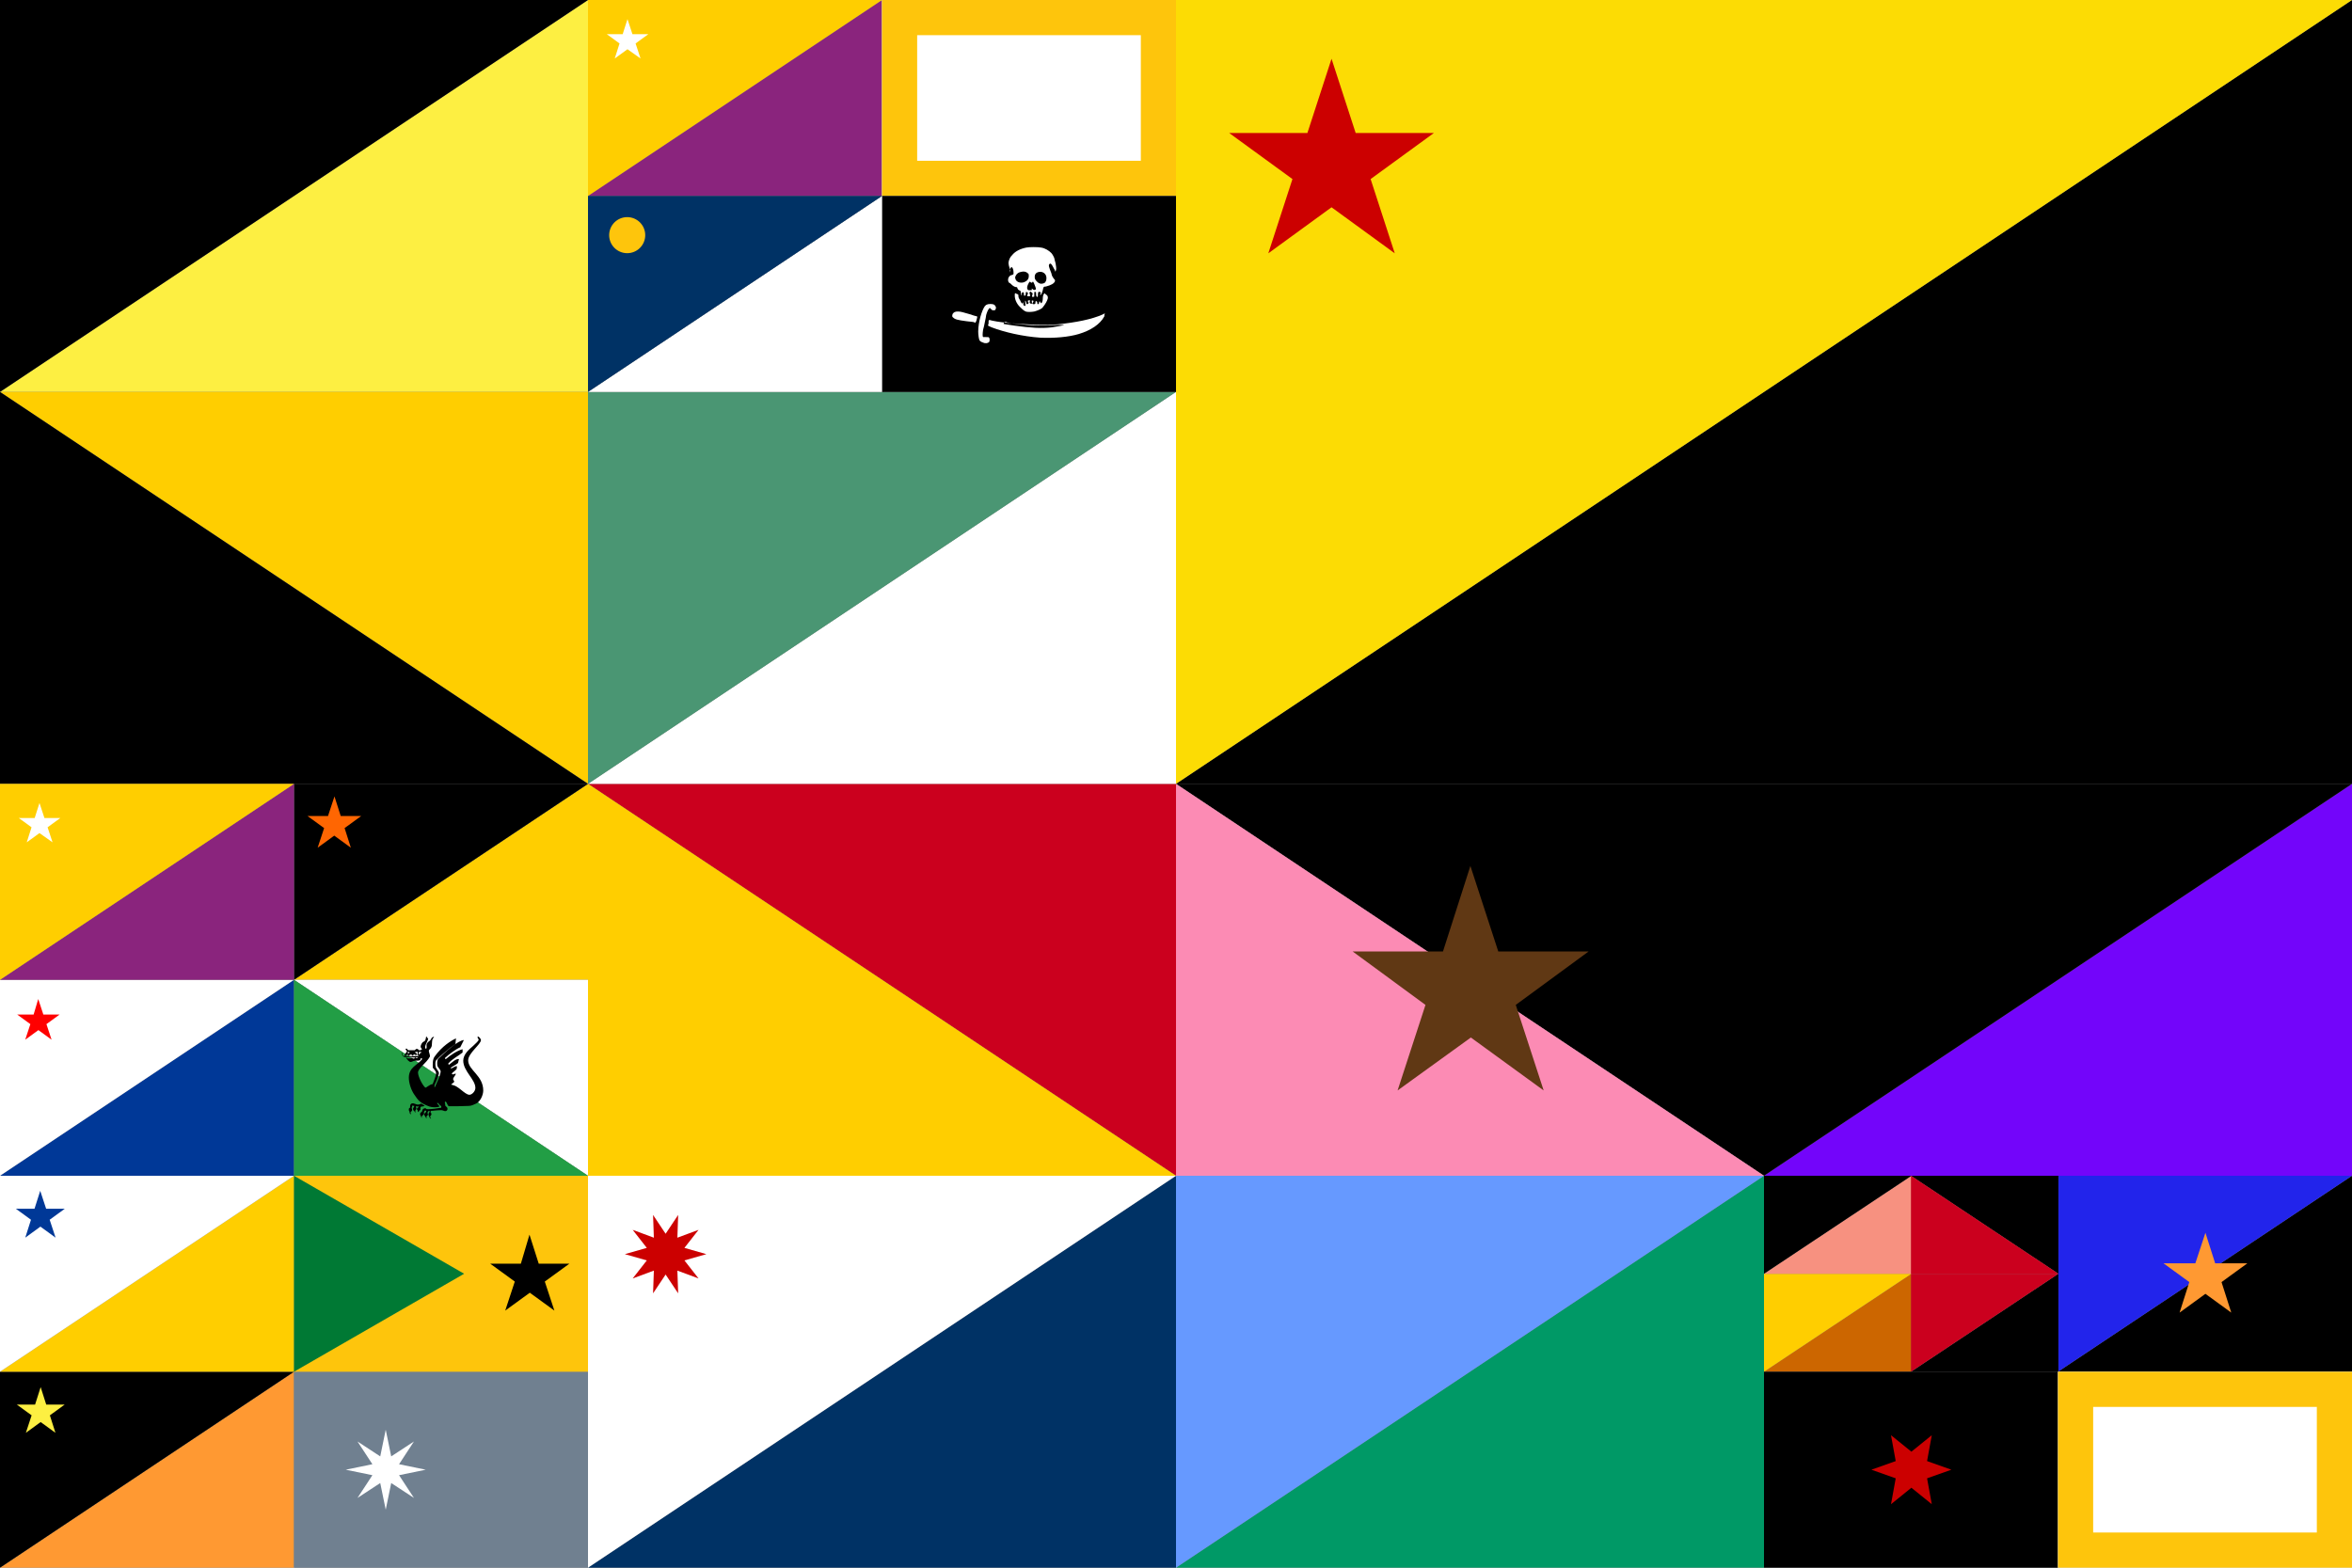 <?xml version="1.0" encoding="utf-8"?>
<!-- Generator: Adobe Illustrator 19.0.0, SVG Export Plug-In . SVG Version: 6.00 Build 0)  -->
<svg version="1.1" id="total-flag" xmlns:ev="http://www.w3.org/2001/xml-events"
	 xmlns="http://www.w3.org/2000/svg" xmlns:xlink="http://www.w3.org/1999/xlink" x="0px" y="0px" viewBox="100 -50 300 200"
	 style="enable-background:new 100 -50 300 200;" xml:space="preserve">
<rect x="100" y="-50" width="300" height="200" fill="#808080" stroke="none"/>
<style type="text/css">
	.st0{clip-path:url(#SVGID_2_);}
	.st1{fill:#FCDC04;}
	.st2{fill:#CC0000;}
	.st3{clip-path:url(#SVGID_4_);}
	.st4{fill:#FDEF42;}
	.st5{clip-path:url(#SVGID_6_);}
	.st6{fill:#CB001E;}
	.st7{fill:#FFCE00;}
	.st8{clip-path:url(#SVGID_8_);}
	.st9{fill:#009966;}
	.st10{fill:#6699FF;}
	.st11{clip-path:url(#SVGID_10_);}
	.st12{fill:#FF9932;}
	.st13{clip-path:url(#SVGID_12_);}
	.st14{fill:#2224EB;}
	.st15{clip-path:url(#SVGID_14_);}
	.st16{fill:#FFFFFF;}
	.st17{fill:#4A9673;}
	.st18{clip-path:url(#SVGID_16_);}
	.st19{fill:#7305FA;}
	.st20{clip-path:url(#SVGID_18_);}
	.st21{fill:#FF6602;}
	.st22{clip-path:url(#SVGID_20_);}
	.st23{clip-path:url(#SVGID_22_);}
	.st24{fill:#003897;}
	.st25{fill:#FF0000;}
	.st26{clip-path:url(#SVGID_24_);}
	.st27{fill:#229E45;}
	.st28{clip-path:url(#SVGID_26_);}
	.st29{fill:#FC8BB4;}
	.st30{fill:#603814;}
	.st31{clip-path:url(#SVGID_28_);}
	.st32{fill:#CC6600;}
	.st33{clip-path:url(#SVGID_30_);}
	.st34{clip-path:url(#SVGID_32_);}
	.st35{fill:#F79180;}
	.st36{clip-path:url(#SVGID_34_);}
	.st37{clip-path:url(#SVGID_36_);}
	.st38{fill:#003265;}
	.st39{clip-path:url(#SVGID_38_);}
	.st40{clip-path:url(#SVGID_40_);}
	.st41{fill:#8A247D;}
	.st42{clip-path:url(#SVGID_42_);}
	.st43{clip-path:url(#SVGID_44_);}
	.st44{fill:none;stroke:#FEC50C;stroke-width:7.172;}
	.st45{clip-path:url(#SVGID_46_);}
	.st46{clip-path:url(#SVGID_48_);}
	.st47{clip-path:url(#SVGID_50_);}
	.st48{clip-path:url(#SVGID_52_);}
	.st49{fill:#FEC50C;}
	.st50{clip-path:url(#SVGID_54_);}
	.st51{fill:#708090;}
	.st52{clip-path:url(#SVGID_56_);}
	.st53{fill:#007934;}
</style>
<g transform="translate(150, 0)">
	<g>
		<defs>
			<rect id="SVGID_1_" x="100" y="-50" width="150" height="100"/>
		</defs>
		<clipPath id="SVGID_2_">
			<use xlink:href="#SVGID_1_"  style="overflow:visible;"/>
		</clipPath>
		<g class="st0">
			<path d="M100,50L250-50V50H100z"/>
			<path class="st1" d="M100,50L250-50H100V50z"/>
		</g>
	</g>
	<g transform="translate(6.93, 6.93) scale(0.261) rotate(0, 50.0, 50.0)">
		<path class="st2" d="M432.6-189.4l11.8,36.3h38.2l-30.9,22.5l11.8,36.3l-30.9-22.5l-30.9,22.5l11.8-36.3l-30.9-22.5h38.2
			L432.6-189.4"/>
	</g>
</g>
<g transform="translate(0, 0)">
	<g>
		<defs>
			<rect id="SVGID_3_" x="100" y="-50" width="75" height="50"/>
		</defs>
		<clipPath id="SVGID_4_">
			<use xlink:href="#SVGID_3_"  style="overflow:visible;"/>
		</clipPath>
		<g class="st3">
			<path class="st4" d="M100,0l75-50V0H100z"/>
			<path d="M100,0l75-50h-75V0z"/>
		</g>
	</g>
	<g id="empty">
	</g>
</g>
<g transform="translate(75, 100)">
	<g>
		<defs>
			<rect id="SVGID_5_" x="100" y="-50" width="75" height="50"/>
		</defs>
		<clipPath id="SVGID_6_">
			<use xlink:href="#SVGID_5_"  style="overflow:visible;"/>
		</clipPath>
		<g class="st5">
			<path class="st6" d="M100-50l75,50v-50H100z"/>
			<path class="st7" d="M100-50l75,50h-75V-50z"/>
		</g>
	</g>
	<g id="empty_1_">
	</g>
</g>
<g transform="translate(150, 150)">
	<g>
		<defs>
			<rect id="SVGID_7_" x="100" y="-50" width="75" height="50"/>
		</defs>
		<clipPath id="SVGID_8_">
			<use xlink:href="#SVGID_7_"  style="overflow:visible;"/>
		</clipPath>
		<g class="st8">
			<path class="st9" d="M100,0l75-50V0H100z"/>
			<path class="st10" d="M100,0l75-50h-75V0z"/>
		</g>
	</g>
	<g id="empty_2_">
	</g>
</g>
<g transform="translate(0, 175)">
	<g>
		<defs>
			<rect id="SVGID_9_" x="100" y="-50" width="37.5" height="25"/>
		</defs>
		<clipPath id="SVGID_10_">
			<use xlink:href="#SVGID_9_"  style="overflow:visible;"/>
		</clipPath>
		<g class="st11">
			<path class="st12" d="M100-25l37.5-25v25H100z"/>
			<path d="M100-25l37.5-25H100V-25z"/>
		</g>
	</g>
	<g transform="translate(7.774, 7.774) scale(0.245) rotate(0, 50.0, 50.0)">
		<path class="st4" d="M397.6-227.8l2.9,9.1h9.6l-7.7,5.6l2.9,9.1l-7.7-5.6l-7.7,5.6l3-9.1l-7.7-5.6h9.5L397.6-227.8"/>
	</g>
</g>
<g transform="translate(262.5, 150)">
	<g>
		<defs>
			<rect id="SVGID_11_" x="100" y="-50" width="37.5" height="25"/>
		</defs>
		<clipPath id="SVGID_12_">
			<use xlink:href="#SVGID_11_"  style="overflow:visible;"/>
		</clipPath>
		<g class="st13">
			<path d="M100-25l37.5-25v25H100z"/>
			<path class="st14" d="M100-25l37.5-25H100V-25z"/>
		</g>
	</g>
	<g transform="translate(53.62, 28.62) scale(0.428) rotate(0, 50.0, 50.0)">
		<path class="st12" d="M152.3-166.7l2.9,9.1h9.6l-7.7,5.6l2.9,9.1l-7.7-5.6l-7.7,5.6l2.9-9.1l-7.7-5.6h9.5L152.3-166.7"/>
	</g>
</g>
<g transform="translate(75, 50)">
	<g>
		<defs>
			<rect id="SVGID_13_" x="100" y="-50" width="75" height="50"/>
		</defs>
		<clipPath id="SVGID_14_">
			<use xlink:href="#SVGID_13_"  style="overflow:visible;"/>
		</clipPath>
		<g class="st15">
			<path class="st16" d="M100,0l75-50V0H100z"/>
			<path class="st17" d="M100,0l75-50h-75V0z"/>
		</g>
	</g>
	<g id="empty_3_">
	</g>
</g>
<g transform="translate(225, 100)">
	<g>
		<defs>
			<rect id="SVGID_15_" x="100" y="-50" width="75" height="50"/>
		</defs>
		<clipPath id="SVGID_16_">
			<use xlink:href="#SVGID_15_"  style="overflow:visible;"/>
		</clipPath>
		<g class="st18">
			<path class="st19" d="M100,0l75-50V0H100z"/>
			<path d="M100,0l75-50h-75V0z"/>
		</g>
	</g>
	<g id="empty_4_">
	</g>
</g>
<g transform="translate(37.5, 100)">
	<g>
		<defs>
			<rect id="SVGID_17_" x="100" y="-50" width="37.5" height="25"/>
		</defs>
		<clipPath id="SVGID_18_">
			<use xlink:href="#SVGID_17_"  style="overflow:visible;"/>
		</clipPath>
		<g class="st20">
			<path class="st7" d="M100-25l37.5-25v25H100z"/>
			<path d="M100-25l37.5-25H100V-25z"/>
		</g>
	</g>
	<g transform="translate(6.272, 6.272) scale(0.275) rotate(0, 50.0, 50.0)">
		<path class="st21" d="M359.6-198.8l2.9,9.1h9.5l-7.7,5.6l2.9,9.1l-7.7-5.6l-7.7,5.6l3-9.1l-7.7-5.6h9.5L359.6-198.8"/>
	</g>
</g>
<g transform="translate(0, 50)">
	<g>
		<defs>
			<rect id="SVGID_19_" x="100" y="-50" width="75" height="50"/>
		</defs>
		<clipPath id="SVGID_20_">
			<use xlink:href="#SVGID_19_"  style="overflow:visible;"/>
		</clipPath>
		<g class="st22">
			<path class="st7" d="M100-50l75,50v-50H100z"/>
			<path d="M100-50l75,50h-75V-50z"/>
		</g>
	</g>
	<g id="empty_5_">
	</g>
</g>
<g transform="translate(0, 125)">
	<g>
		<defs>
			<rect id="SVGID_21_" x="100" y="-50" width="37.5" height="25"/>
		</defs>
		<clipPath id="SVGID_22_">
			<use xlink:href="#SVGID_21_"  style="overflow:visible;"/>
		</clipPath>
		<g class="st23">
			<path class="st24" d="M100-25l37.5-25v25H100z"/>
			<path class="st16" d="M100-25l37.5-25H100V-25z"/>
		</g>
	</g>
	<g transform="translate(9.087, 9.087) scale(0.218) rotate(0, 50.0, 50.0)">
		<path class="st25" d="M439.4-259.8l3,9.1h9.5l-7.7,5.6l3,9.1l-7.7-5.6l-7.7,5.6l3-9.1l-7.7-5.6h9.6L439.4-259.8"/>
	</g>
</g>
<g transform="translate(37.5, 125)">
	<g>
		<defs>
			<rect id="SVGID_23_" x="100" y="-50" width="37.5" height="25"/>
		</defs>
		<clipPath id="SVGID_24_">
			<use xlink:href="#SVGID_23_"  style="overflow:visible;"/>
		</clipPath>
		<g class="st26">
			<path class="st16" d="M100-50l37.5,25v-25H100z"/>
			<path class="st27" d="M100-50l37.5,25H100V-50z"/>
		</g>
	</g>
	<g transform="translate(54.121, 29.121) scale(0.418) rotate(0, 50.0, 50.0)">
		<path d="M150.1-172C150.1-172,150.1-172,150.1-172c-0.1,0.3-0.1,1.4-0.8,1.6c-0.5,0.2-0.9,1.1-0.9,1.5c0,0.5,0.5,0.7,0.4,0.8
			c-0.1,0.2-0.6,0.4-0.9,0.3c-0.2-0.1-0.2-0.4-0.7-0.4c-0.4,0-0.4,0.4-0.6,0.4c-0.6,0-1.2,0-1.9,0c-0.3,0-0.4-0.5-0.6-0.5
			c-0.1,0-0.3,0.1-0.3,0.2c0,0.2,0.4,0.4,0.4,0.6c0,0.5-0.6,0.4-0.7,1.5c0,0.1,0.2,0.2,0.3,0.1c0.1-0.1,0-0.3,0.1-0.4
			c0.1-0.1,0.3-0.1,0.5-0.1c0.3,0,0.2,0.3,0.5,0.4c0.1-0.2,0.1-0.3,0.2-0.4c0.1-0.1,0.4-0.1,0.6,0c0.1,0.1,0.2,0.2,0.3,0.3
			c0.1-0.1,0.1-0.2,0.2-0.3c0.2-0.1,0.4-0.1,0.5-0.1c0.2,0.1,0.1,0.3,0.2,0.4c0.1-0.2,0.1-0.3,0.3-0.3c0.1-0.1,0.3,0,0.4,0.1
			c0.1,0.1,0.1,0.2,0.1,0.3c-0.4,0-1.9,0-2.8,0c-0.7,0-1.3,0-1.5,0c-0.1,0-0.2,0-0.3-0.1c-0.1-0.1-0.2-0.1-0.2-0.3
			c-0.1-0.3-0.2-0.6-0.2-0.6c0,0,0-0.1,0-0.1c0,0-0.1,0-0.1,0c0,0,0,0,0,0.1c0,0,0,0,0,0.1c0,0,0,0.3,0.2,0.6
			c0.1,0.2,0.1,0.3,0.3,0.4s0.3,0.2,0.4,0.2c0.2,0,0.8,0,1.5,0c0.2,0,0.5,0,0.8,0c-0.2,0.2-0.3,0.4-0.5,0.4c-0.4,0-0.5,0-0.8,0
			c-0.1,0-0.3-0.1-0.3-0.2c-0.1-0.1-0.2-0.1-0.2,0c0,0-0.1,0.1,0,0.1c0.3,0.5,0.9,1.2,1.4,1.2c0.3,0,0.8-0.4,1.4-0.4
			c0.1,0,1.1,0,1.3-0.1c0.3-0.1,0.3-0.6,0.4-0.7c0.1,0,0.2,0.1,0.3,0.1c0.1,0.1,0,0.2,0,0.3c-1.4,1.8-4,2.4-4,5.6
			c0,1.6,0.7,3.8,1.7,5.2c1.1,1.6,1.6,2.5,4.6,3.6c0.9,0.3,2.4,0.3,3,0c0.2-0.1-0.6-0.8-0.7-1c0-0.1,0.2-0.1,0.3-0.1
			c0.3,0.3,0.6,0.8,0.9,0.9c0,0,0.1,0.1,0.1,0.1c0,0,0,0,0,0.1c0,0,0,0.1,0,0.1s0,0.1,0,0.1c0,0.1,0,0.1-0.1,0.2c-0.1,0-0.2,0-0.2,0
			h0c-1,0.2-2.7,0.4-3.7,0.4c-0.9,0-0.4-0.2-0.9-0.3c-0.4,0-0.9,0.3-0.9,0.8c0,0.3-0.4,0.4-0.6,0.7c-0.2,0.4,0.1,0.8,0.2,0.9
			c0,0.4,0.2,0.5,0.3,0.5c-0.1-0.2-0.1-0.4,0-0.5c0.1-0.2,0.5-0.3,0.6-0.6c0.1-0.1,0-0.3,0-0.5c0-0.3,0.3-0.6,0.4-0.6
			c0.1,0,0.2,0.1,0.3,0.1c0,0.1,0,0.1,0,0.2c0,0.3-0.6,0.5-0.6,0.9c0,0.3,0.2,0.5,0.3,0.6c0.1,0.3,0.2,0.5,0.5,0.6
			c-0.1-0.2-0.2-0.4-0.1-0.6c0.1-0.2,0.3-0.3,0.4-0.4c0.1-0.2-0.1-0.5-0.1-0.7c0-0.1,0.1-0.3,0.2-0.5c0.1,0,0.3,0,0.5,0
			c0,0.1,0,0.2-0.1,0.2c0,0.2-0.3,0.5-0.3,0.7c0,0.4,0.1,0.5,0.2,0.7c0.1,0.4,0.3,0.7,0.6,0.7c-0.2-0.4-0.3-0.4-0.3-0.6
			c0-0.3,0.4-0.4,0.4-0.8c0-0.3-0.3-0.4-0.3-0.7c0-0.1,0.1-0.2,0.2-0.3c0.1,0,0.2,0,0.3,0c1.2-0.1,1.7-0.2,2.8-0.2
			c0.4,0,0.9,0.3,1.2,0.3c0.4,0,0.7-0.3,0.7-0.7c0-0.2-0.1-0.3-0.1-0.4l0,0v0c0,0-0.1-0.1-0.1-0.1l0,0l0,0c0,0-0.1,0-0.1-0.1
			c0,0-0.1-0.1-0.1-0.1c0,0,0,0-0.1-0.1c-0.1-0.1-0.1-0.1-0.1-0.1l0,0c-0.1-0.1-0.1-0.1-0.1-0.2l0,0c0,0,0,0,0,0c0-0.1,0-0.1,0-0.2
			c0,0,0,0,0-0.1c0,0,0,0,0,0c0,0,0,0,0-0.1c0,0,0-0.1-0.1-0.1v0l0,0c0,0,0,0,0-0.1c0,0,0-0.1,0-0.1c0,0,0-0.1,0-0.1c0,0,0,0,0,0
			l0,0c0,0,0-0.1,0-0.1c0-0.1,0-0.1,0-0.1c0-0.1,0.2-0.1,0.3-0.1c0.4,0.4,0.5,1.4,1,1.4c2.2,0,4,0,6-0.1c0.7,0,1.6-0.4,2.2-0.7
			c1.3-0.6,2.2-2.6,2.2-4c0-4.6-4.6-6.2-4.6-9.2c0-2.2,3.9-4.9,3.9-6.2c0-0.4-0.8-1.3-1-1s0.3,0.6,0.3,0.9c0,0.3-0.8,1.1-1.7,1.9
			c-1.3,1.1-3,2.6-3,4.5c0,3.2,3.7,5.7,3.7,8.3c0,1.1-1.1,2.1-1.8,2.1c-1.5,0-3.5-3-5.5-3c-0.5,0,0.6-0.6,0.8-0.9
			c0.2-0.2-0.3-0.6-0.3-0.9c0.1-0.6,0.9-1.3,0.8-1.6c0-0.2-0.6,0.2-0.9,0.2c-0.1,0-0.3-0.2-0.3-0.3c0.3-0.4,1.2-0.9,1.5-1.4l0.1-0.8
			c-0.7-0.1-1,0.4-1.6,0.6c-0.3,0.1-0.4-0.1-0.3-0.1c0-0.2,1.6-0.9,2.2-1.5l0.3-1.2c-1.1-0.1-2,1-3,1.7c-0.1,0.1-0.3-0.2-0.3-0.3
			c1.3-1.5,3.2-2.4,4.4-3.4l0-1c-1.6,0.4-3.7,1.8-5.1,3c-0.1,0.1-0.3-0.2-0.3-0.3c1.3-1.2,3.3-2.7,4.7-3.3l1.1-2.2
			c-1.8,0.1-5.6,3.6-7.8,5.7c-0.4,0.4-0.4,1.5-0.3,2.1c0.2,0.7,1.1,1.3,1,1.9c-0.2,1.4-1.2,3.4-1.7,4.6c-0.1,0.1-0.2,0.1-0.2,0
			l0.1-0.8c-0.2,0-0.3-0.1-0.5-0.1c-1.3,0.2-2.1,1.3-2.4,1.1c-0.8-0.7-2.1-3.1-2.2-4.5c-0.1-1.3,2.6-3,3.6-4.9
			c0.2-0.4-0.3-1.3-0.3-1.8c0-0.5,0.3-0.2,0.8-1.2c0.2-0.3,0.1-1.6,0.3-2.3c0.1-0.3,0.4-0.5,0.5-0.8c-0.8,0.1-0.8,0.6-1.1,1
			c-0.2,0.3-0.8,0.5-1.1,1.1c-0.2,0.4,0,1-0.1,1.4c-0.1,0.2-0.4,0.1-0.4,0c-0.2-1,0.8-2,0.9-3C150.5-171.3,150.2-172.1,150.1-172
			L150.1-172 M159.2-171.4c-1.4,0.6-4.3,2.4-6.5,5.5c-0.7,0.9-0.6,2.3-0.6,3.3c0,0.4,1,1,1,1.8c0,1.1-0.8,2.5-1.1,3.6
			c0.2,0,0.4,0,0.6,0.1c0.1-0.2,0.2-0.4,0.3-0.6c0.5-1,0.9-2.2,1.1-3.1c0-0.1-0.1-0.4-0.3-0.7c-0.2-0.3-0.5-0.7-0.7-1.1
			c-0.1-0.4-0.1-0.8-0.1-1.2c0-0.4,0.1-0.9,0.5-1.2c1.1-1.1,2.7-2.5,4.1-3.6c0.5-0.4,1.1-0.8,1.5-1.1L159.2-171.4L159.2-171.4
			 M147.1-167.3c0.1,0,0.3,0,0.4,0c0,0.2,0.1,0.8-0.2,0.8c-0.1,0-0.1-0.3-0.2-0.4c-0.1-0.1-0.4,0-0.4-0.2
			C146.8-167.3,146.9-167.3,147.1-167.3L147.1-167.3 M148.2-167.3c0.2,0,0.4,0,0.4,0.2c0,0.2-0.3,0.1-0.4,0.2
			c-0.1,0.1,0,0.4-0.2,0.4c-0.3,0-0.2-0.5-0.1-0.8C147.9-167.3,148-167.3,148.2-167.3 M144.9-167.3c0.1,0,0.1,0.2,0.1,0.3
			c0,0.1-0.3,0.1-0.5,0.1c-0.2,0-0.1-0.3,0-0.3C144.6-167.2,144.8-167.3,144.9-167.3 M147.6-165.6c-0.1,0.1-0.1,0.2-0.2,0.2
			s-0.3,0.1-0.4,0c-0.1-0.1-0.1-0.1-0.3-0.2C147.1-165.6,147.4-165.6,147.6-165.6 M145.6-165.6c0.4,0,0.7,0,1.1,0
			c-0.1,0.1-0.1,0.2-0.2,0.3c-0.1,0.1-0.3,0.1-0.4,0C145.8-165.3,145.7-165.4,145.6-165.6 M146.1-151.6c-0.4,0-1,0.1-0.9,1.3
			c-0.2,0.2-0.4,0.2-0.4,0.5s0,0.5,0.2,0.7c0.1,0.3-0.1,0.6,0.5,0.9c-0.2-0.6-0.2-0.6-0.1-0.8c0.2-0.2,0.4-0.1,0.4-0.7
			c0-0.3-0.2-0.3-0.1-0.6c0.1-0.3,0.1-0.7,0.3-0.6c0.1,0.1,0.3,0.1,0.5,0.1c-0.1,0.1-0.1,0.2-0.1,0.3c-0.1,0.2-0.4,0.4-0.3,0.7
			c0,0.3,0.3,0.6,0.4,0.6c0.1,0.3,0.1,0.3,0.4,0.4c-0.1-0.2-0.2-0.5-0.1-0.6c0.1-0.2,0.3-0.4,0.3-0.6c0-0.1-0.1-0.3-0.1-0.4
			c-0.1-0.1,0-0.2,0-0.3c0.3,0.1,0.6,0.1,0.9,0.1c0,0.2-0.6,0.4-0.6,0.6c-0.1,0.3,0.1,0.5,0.2,0.5c0,0.4,0,0.5,0.4,0.6
			c0-0.1-0.1-0.3,0-0.4c0.1-0.1,0.3-0.1,0.4-0.3c0.1-0.1,0-0.4,0-0.6c0-0.1,0.2-0.4,0.3-0.4c0,0,0.1,0,0.2,0c0.2,0,0.6-0.1,0.7-0.2
			c0.1,0,0.1-0.1,0.1-0.1c-0.4-0.2-0.7-0.4-1-0.6c-0.3,0.1-0.5,0.3-1,0.3c-0.6,0-0.9-0.3-1.2-0.3
			C146.2-151.6,146.1-151.6,146.1-151.6L146.1-151.6"/>
	</g>
</g>
<g transform="translate(150, 100)">
	<g>
		<defs>
			<rect id="SVGID_25_" x="100" y="-50" width="75" height="50"/>
		</defs>
		<clipPath id="SVGID_26_">
			<use xlink:href="#SVGID_25_"  style="overflow:visible;"/>
		</clipPath>
		<g class="st28">
			<path d="M100-50l75,50v-50H100z"/>
			<path class="st29" d="M100-50l75,50h-75V-50z"/>
		</g>
	</g>
	<g transform="translate(44.869, 19.869) scale(0.603) rotate(0, 50.0, 50.0)">
		<path class="st30" d="M153.7-98.5l5.9,18.1h19.1l-15.4,11.3l5.9,18.1l-15.4-11.2L138.3-51l5.9-18.1l-15.4-11.3h19.1L153.7-98.5"/>
	</g>
</g>
<g transform="translate(225, 162.5)">
	<g>
		<defs>
			<rect id="SVGID_27_" x="100" y="-50" width="18.8" height="12.5"/>
		</defs>
		<clipPath id="SVGID_28_">
			<use xlink:href="#SVGID_27_"  style="overflow:visible;"/>
		</clipPath>
		<g class="st31">
			<path class="st32" d="M100-37.5L118.8-50v12.5H100z"/>
			<path class="st7" d="M100-37.5L118.8-50H100V-37.5z"/>
		</g>
	</g>
	<g id="empty_6_">
	</g>
</g>
<g transform="translate(243.75, 162.5)">
	<g>
		<defs>
			<rect id="SVGID_29_" x="100" y="-50" width="18.8" height="12.5"/>
		</defs>
		<clipPath id="SVGID_30_">
			<use xlink:href="#SVGID_29_"  style="overflow:visible;"/>
		</clipPath>
		<g class="st33">
			<path d="M100-37.5L118.8-50v12.5H100z"/>
			<path class="st6" d="M100-37.5L118.8-50H100V-37.5z"/>
		</g>
	</g>
	<g id="empty_7_">
	</g>
</g>
<g transform="translate(225, 150)">
	<g>
		<defs>
			<rect id="SVGID_31_" x="100" y="-50" width="18.8" height="12.5"/>
		</defs>
		<clipPath id="SVGID_32_">
			<use xlink:href="#SVGID_31_"  style="overflow:visible;"/>
		</clipPath>
		<g class="st34">
			<path class="st35" d="M100-37.5L118.8-50v12.5H100z"/>
			<path d="M100-37.5L118.8-50H100V-37.5z"/>
		</g>
	</g>
	<g id="empty_8_">
	</g>
</g>
<g transform="translate(243.75, 150)">
	<g>
		<defs>
			<rect id="SVGID_33_" x="100" y="-50" width="18.8" height="12.5"/>
		</defs>
		<clipPath id="SVGID_34_">
			<use xlink:href="#SVGID_33_"  style="overflow:visible;"/>
		</clipPath>
		<g class="st36">
			<path d="M100-50l18.8,12.5V-50H100z"/>
			<path class="st6" d="M100-50l18.8,12.5H100V-50z"/>
		</g>
	</g>
	<g id="empty_9_">
	</g>
</g>
<g transform="translate(75, 150)">
	<g>
		<defs>
			<rect id="SVGID_35_" x="100" y="-50" width="75" height="50"/>
		</defs>
		<clipPath id="SVGID_36_">
			<use xlink:href="#SVGID_35_"  style="overflow:visible;"/>
		</clipPath>
		<g class="st37">
			<path class="st38" d="M100,0l75-50V0H100z"/>
			<path class="st16" d="M100,0l75-50h-75V0z"/>
		</g>
	</g>
	<path class="st2" d="M115.1-40l-2.8,0.8l1.8,2.3l-2.7-1l0.1,2.9l-1.6-2.4l-1.6,2.4l0.1-2.9l-2.7,1l1.8-2.3l-2.8-0.8l2.8-0.8
		l-1.8-2.3l2.7,1l-0.1-2.9l1.6,2.4l1.6-2.4l-0.1,2.9l2.7-1l-1.8,2.3L115.1-40z"/>
</g>
<g transform="translate(0, 150)">
	<g>
		<defs>
			<rect id="SVGID_37_" x="100" y="-50" width="37.5" height="25"/>
		</defs>
		<clipPath id="SVGID_38_">
			<use xlink:href="#SVGID_37_"  style="overflow:visible;"/>
		</clipPath>
		<g class="st39">
			<path class="st7" d="M100-25l37.5-25v25H100z"/>
			<path class="st16" d="M100-25l37.5-25H100V-25z"/>
		</g>
	</g>
	<g transform="translate(7.467, 7.467) scale(0.251) rotate(0, 50.0, 50.0)">
		<path class="st24" d="M389.1-221.3l3,9.1h9.5l-7.7,5.6l3,9.1l-7.7-5.6l-7.7,5.6l2.9-9.1l-7.7-5.6h9.5L389.1-221.3"/>
	</g>
</g>
<g transform="translate(0, 100)">
	<g>
		<defs>
			<rect id="SVGID_39_" x="100" y="-50" width="37.5" height="25"/>
		</defs>
		<clipPath id="SVGID_40_">
			<use xlink:href="#SVGID_39_"  style="overflow:visible;"/>
		</clipPath>
		<g class="st40">
			<path class="st41" d="M100-25l37.5-25v25H100z"/>
			<path class="st7" d="M100-25l37.5-25H100V-25z"/>
		</g>
	</g>
	<g transform="translate(9.453, 9.453) scale(0.211) rotate(0, 50.0, 50.0)">
		<path class="st16" d="M453-270.2l3,9.1h9.6l-7.7,5.6l3,9.1L453-252l-7.7,5.6l2.9-9.1l-7.7-5.6h9.6L453-270.2"/>
	</g>
</g>
<g transform="translate(75, 0)">
	<g>
		<defs>
			<rect id="SVGID_41_" x="100" y="-50" width="37.5" height="25"/>
		</defs>
		<clipPath id="SVGID_42_">
			<use xlink:href="#SVGID_41_"  style="overflow:visible;"/>
		</clipPath>
		<g class="st42">
			<path class="st41" d="M100-25l37.5-25v25H100z"/>
			<path class="st7" d="M100-25l37.5-25H100V-25z"/>
		</g>
	</g>
	<g transform="translate(9.453, 9.453) scale(0.211) rotate(0, 50.0, 50.0)">
		<path class="st16" d="M453-270.2l3,9.1h9.6l-7.7,5.6l3,9.1L453-252l-7.7,5.6l2.9-9.1l-7.7-5.6h9.6L453-270.2"/>
	</g>
</g>
<g transform="translate(112.5, 0)">
	<g>
		<defs>
			<rect id="SVGID_43_" x="100" y="-50" width="37.5" height="25"/>
		</defs>
		<clipPath id="SVGID_44_">
			<use xlink:href="#SVGID_43_"  style="overflow:visible;"/>
		</clipPath>
		<g class="st43">
			<rect x="100" y="-50" class="st16" width="37.5" height="25"/>
			<rect x="100.9" y="-49.1" class="st44" width="35.7" height="23.2"/>
		</g>
	</g>
	<g id="empty_10_">
	</g>
</g>
<g transform="translate(225, 175)">
	<g>
		<defs>
			<rect id="SVGID_45_" x="100" y="-50" width="37.5" height="25"/>
		</defs>
		<clipPath id="SVGID_46_">
			<use xlink:href="#SVGID_45_"  style="overflow:visible;"/>
		</clipPath>
		<g class="st45">
			<rect x="100" y="-50" width="37.5" height="25"/>
		</g>
	</g>
	<path class="st2" d="M123.9-37.5l-3.1,1.1l0.6,3.3l-2.6-2.1l-2.6,2.1l0.6-3.3l-3.1-1.1l3.1-1.1l-0.6-3.3l2.6,2.1l2.6-2.1l-0.6,3.3
		L123.9-37.5z"/>
</g>
<g transform="translate(262.5, 175)">
	<g>
		<defs>
			<rect id="SVGID_47_" x="100" y="-50" width="37.5" height="25"/>
		</defs>
		<clipPath id="SVGID_48_">
			<use xlink:href="#SVGID_47_"  style="overflow:visible;"/>
		</clipPath>
		<g class="st46">
			<rect x="100" y="-50" class="st16" width="37.5" height="25"/>
			<rect x="100.9" y="-49.1" class="st44" width="35.7" height="23.2"/>
		</g>
	</g>
	<g id="empty_11_">
	</g>
</g>
<g transform="translate(112.5, 25)">
	<g>
		<defs>
			<rect id="SVGID_49_" x="100" y="-50" width="37.5" height="25"/>
		</defs>
		<clipPath id="SVGID_50_">
			<use xlink:href="#SVGID_49_"  style="overflow:visible;"/>
		</clipPath>
		<g class="st47">
			<rect x="100" y="-50" width="37.5" height="25"/>
		</g>
	</g>
	<g transform="translate(36.127, 11.127) scale(0.777) rotate(0, 50.0, 50.0)">
		<path class="st16" d="M99.3-55.5c-0.3,0-0.4,0-0.5,0c-0.1-0.1-0.1-0.5,0-1.2c0.1-0.3,0.2-0.8,0.3-1.3c0.1-0.5,0.2-0.9,0.2-1.1
			c0.1-0.4,0.3-0.9,0.5-1.1l0.1-0.1l0.2,0.2c0.2,0.2,0.2,0.2,0.4,0.2c0.2,0,0.3,0,0.3-0.1c0.1-0.1,0.2-0.4,0-0.6
			c-0.1-0.3-0.6-0.4-1.2-0.3c-0.3,0.1-0.3,0.1-0.5,0.3C98.6-59.9,98-58,98-56.4c0,0.5,0.1,1.2,0.2,1.4c0.1,0.2,0.3,0.3,0.6,0.4
			c0.4,0.2,0.8,0.1,1-0.1c0.1-0.2,0.1-0.5,0-0.7C99.7-55.5,99.7-55.5,99.3-55.5"/>
		<path class="st16" d="M118.8-59.4c0,0-0.2,0.1-0.4,0.2c-1.8,0.8-4.4,1.3-7.3,1.6c-2.2,0.2-5.9,0-8.1-0.2c-0.2,0-0.5-0.1-0.7-0.1
			c-0.4,0-2.2-0.3-2.4-0.4c-0.2,0-0.2,0-0.2,0.5c0,0.2-0.1,0.3-0.1,0.4c0,0,0.1,0.1,0.6,0.3c2.1,0.8,5.1,1.5,8,1.7
			c2.3,0.1,4.6-0.1,6.3-0.6c2-0.6,3.5-1.6,4.2-2.9C118.7-59.2,118.8-59.4,118.8-59.4 M110.1-57.1c-1.8,0.2-3.4,0.1-6.3-0.3
			c-1.8-0.3-1.7-0.2-1.6-0.4c0-0.1,0.1-0.2,0.3-0.2c0.1,0,0.2,0.1,0.3,0.1c0.1,0,0.3,0.1,0.5,0.1c0.4,0.1,1.7,0.2,2.7,0.3
			c0.9,0.1,3.9,0.1,5.2,0c0.5,0,0.9,0,0.9,0C112-57.4,110.7-57.2,110.1-57.1"/>
		<path class="st16" d="M97.8-58.9c0,0-0.5-0.1-1-0.3c-1.1-0.3-1.6-0.5-2.1-0.5s-0.7,0.1-0.9,0.4c-0.1,0.3-0.1,0.5,0.1,0.6
			c0.3,0.3,0.7,0.4,2.2,0.6c0.8,0.1,1.2,0.1,1.3,0.2c0.1,0.1,0.2,0,0.3-0.3C97.8-58.7,97.9-58.8,97.8-58.9"/>
		<path class="st16" d="M105.5-60.7c-0.1,0-0.1-0.1-0.1-0.3c0-0.2-0.1-0.3-0.1-0.1c0,0-0.1,0.1-0.1,0.1s-0.2-0.2-0.3-0.5
			c-0.2-0.3-0.3-0.5-0.3-0.7c0-0.3,0-0.3-0.3-0.4c-0.3-0.2-0.3-0.1-0.3,0.3c0,0.6,0.3,1.3,0.8,1.8c0.3,0.3,0.7,0.7,1,0.8
			c0.2,0.1,0.9,0.1,1.4,0c0.4-0.1,0.9-0.3,1.2-0.5c0.2-0.1,0.8-1,0.9-1.3c0.2-0.4,0.2-0.8-0.2-1l-0.2-0.2l-0.1,0.1
			c-0.1,0.1-0.2,0.4-0.2,0.8c0,0.3-0.1,0.6-0.2,0.7c-0.1,0.1-0.1,0-0.2-0.1c0-0.2-0.2-0.2-0.2,0s-0.1,0.3-0.2,0.3
			c-0.1,0-0.1-0.1-0.1-0.2c0-0.2-0.1-0.3-0.2-0.3c-0.1,0-0.1,0.1-0.1,0.2c0,0.2,0,0.3-0.3,0.3c-0.2,0-0.3-0.1-0.1-0.3
			c0.1-0.2,0.1-0.2,0-0.3c-0.1,0-0.1,0-0.2,0c0,0,0,0.1,0,0.2c0.1,0.3,0,0.4-0.2,0.3c-0.2-0.1-0.2-0.3-0.1-0.4
			c0.1-0.1-0.1-0.2-0.3-0.1c-0.1,0.1-0.1,0.1,0,0.2l0.1,0.2l-0.1,0.1c-0.2,0.2-0.3,0.1-0.3-0.1c-0.1-0.4-0.2-0.5-0.2-0.2
			C105.8-60.6,105.8-60.5,105.5-60.7"/>
		<path class="st16" d="M103.2-66.1l0-0.3c0.1-0.6,0.3-0.8,0.5-0.3c0.1,0.2,0.1,0.7,0.1,0.8c0,0.1-0.1,0.1-0.2,0.2
			c-0.4,0-0.7,0.4-0.7,0.8c0,0.3,0.1,0.4,0.2,0.5c0.1,0,0.3,0.2,0.4,0.3c0.3,0.3,0.6,0.4,0.8,0.4c0.1,0,0.1,0,0.1,0.1
			c0.1,0.2,0.1,0.3,0.3,0.4c0.3,0.1,0.3,0.2,0.3,0.5c0,0.2,0,0.3,0.1,0.3l0.1,0.1l-0.1-0.2c0-0.1,0-0.2,0.1-0.3
			c0.2-0.1,0.3-0.1,0.3,0.2c0,0.3,0,0.3,0.1,0.3c0.2,0,0.2-0.1,0.2-0.3s0-0.3,0.1-0.3c0.1,0,0.1,0,0.2,0.1c0.1,0.1,0.1,0.1,0,0.3
			c-0.1,0.3-0.1,0.3,0.2,0.3h0.2l0-0.2c0-0.1,0-0.2-0.1-0.3c0-0.1,0-0.1,0.1-0.2c0.1-0.1,0.1-0.1,0.3,0.1c0.1,0.1,0.2,0.1,0.1,0.3
			c-0.1,0.3-0.1,0.4,0,0.4c0.2,0,0.3,0,0.3-0.1c0-0.1,0-0.3,0-0.4c0-0.3,0-0.4,0.2-0.3c0.1,0,0.1,0.1,0.1,0.4c0,0.3,0.1,0.4,0.2,0.4
			c0.1,0,0.1-0.1,0.1-0.4c0-0.4,0.1-0.5,0.3-0.4c0.2,0,0.2,0.1,0.1,0.3c-0.1,0.2,0,0.3,0.1,0.1c0.1-0.1,0.2-0.3,0.3-0.7
			c0.1-0.5,0.1-0.6,0.5-0.6c0.8-0.2,1.4-0.5,1.5-0.9c0-0.2,0-0.2-0.2-0.4c-0.1-0.2-0.3-0.3-0.4-0.9c-0.4-1-0.5-1.3-0.3-1.5
			s0.4,0.1,0.7,0.7c0.1,0.2,0.2,0.3,0.2,0.4c0,0.3,0.2,0,0.2-0.3c0-0.1,0-0.4-0.1-0.9c-0.1-0.4-0.2-0.7-0.2-0.8
			c0-0.1-0.3-0.7-0.5-0.9c-0.4-0.4-1-0.8-1.7-0.9c-0.5-0.1-1.9-0.1-2.4,0c-1,0.2-1.8,0.6-2.3,1.2c-0.4,0.4-0.5,0.7-0.6,1.1
			c-0.1,0.4,0.1,1,0.3,1.4L103.2-66.1 M108-66.2c0.6-0.1,1.2,0.3,1.2,1c0,0.4-0.1,0.6-0.3,0.8c-0.2,0.1-0.5,0.2-0.8,0.1
			c-0.3-0.1-0.7-0.5-0.8-0.8C107.2-65.7,107.4-66.1,108-66.2 M106.6-64.5c0.1,0.1,0.2,0.1,0.3,0c0-0.1,0.1-0.1,0.1-0.1
			c0.1,0.1,0.3,0.6,0.4,0.9c0.1,0.3,0.1,0.3,0,0.4c-0.1,0.1-0.3,0.1-0.5-0.1l-0.1-0.1v0.2c0,0.1,0,0.1-0.1,0.1c0,0-0.1,0-0.2,0
			c-0.5,0.1-0.6-0.4-0.3-1C106.4-64.6,106.5-64.7,106.6-64.5 M104.3-65.8c0.2-0.2,0.3-0.3,0.7-0.4c0.4-0.1,0.8-0.1,1.1,0.2
			c0.2,0.1,0.2,0.2,0.2,0.5c0,0.5-0.3,0.8-0.8,1c-0.7,0.2-1.3-0.1-1.4-0.6C104-65.3,104.1-65.5,104.3-65.8"/>
	</g>
</g>
<g transform="translate(75, 25)">
	<g>
		<defs>
			<rect id="SVGID_51_" x="100" y="-50" width="37.5" height="25"/>
		</defs>
		<clipPath id="SVGID_52_">
			<use xlink:href="#SVGID_51_"  style="overflow:visible;"/>
		</clipPath>
		<g class="st48">
			<path class="st16" d="M100-25l37.5-25v25H100z"/>
			<path class="st38" d="M100-25l37.5-25H100V-25z"/>
		</g>
	</g>
	<circle class="st49" cx="105" cy="-45" r="2.3"/>
</g>
<g transform="translate(37.5, 175)">
	<g>
		<defs>
			<rect id="SVGID_53_" x="100" y="-50" width="37.5" height="25"/>
		</defs>
		<clipPath id="SVGID_54_">
			<use xlink:href="#SVGID_53_"  style="overflow:visible;"/>
		</clipPath>
		<g class="st50">
			<rect x="100" y="-50" class="st51" width="37.5" height="25"/>
		</g>
	</g>
	<path class="st16" d="M116.8-37.5l-3.4,0.7l1.9,2.9l-2.9-1.9l-0.7,3.4l-0.7-3.4l-2.9,1.9l1.9-2.9l-3.4-0.7l3.4-0.7l-1.9-2.9
		l2.9,1.9l0.7-3.4l0.7,3.4l2.9-1.9l-1.9,2.9L116.8-37.5z"/>
</g>
<g transform="translate(37.5, 150)">
	<g>
		<defs>
			<rect id="SVGID_55_" x="100" y="-50" width="37.5" height="25"/>
		</defs>
		<clipPath id="SVGID_56_">
			<use xlink:href="#SVGID_55_"  style="overflow:visible;"/>
		</clipPath>
		<g class="st52">
			<rect x="100" y="-50" class="st49" width="37.5" height="25"/>
			<path class="st53" d="M100-50l21.7,12.5L100-25V-50z"/>
		</g>
	</g>
	<g transform="translate(99.674, 29.674) scale(0.407) rotate(0, 50.0, 50.0)">
		<path d="M74.6-177.3l2.9,9.1h9.6l-7.7,5.6l3,9.1l-7.7-5.6l-7.7,5.6l3-9.1l-7.7-5.6h9.6L74.6-177.3"/>
	</g>
</g>
</svg>
